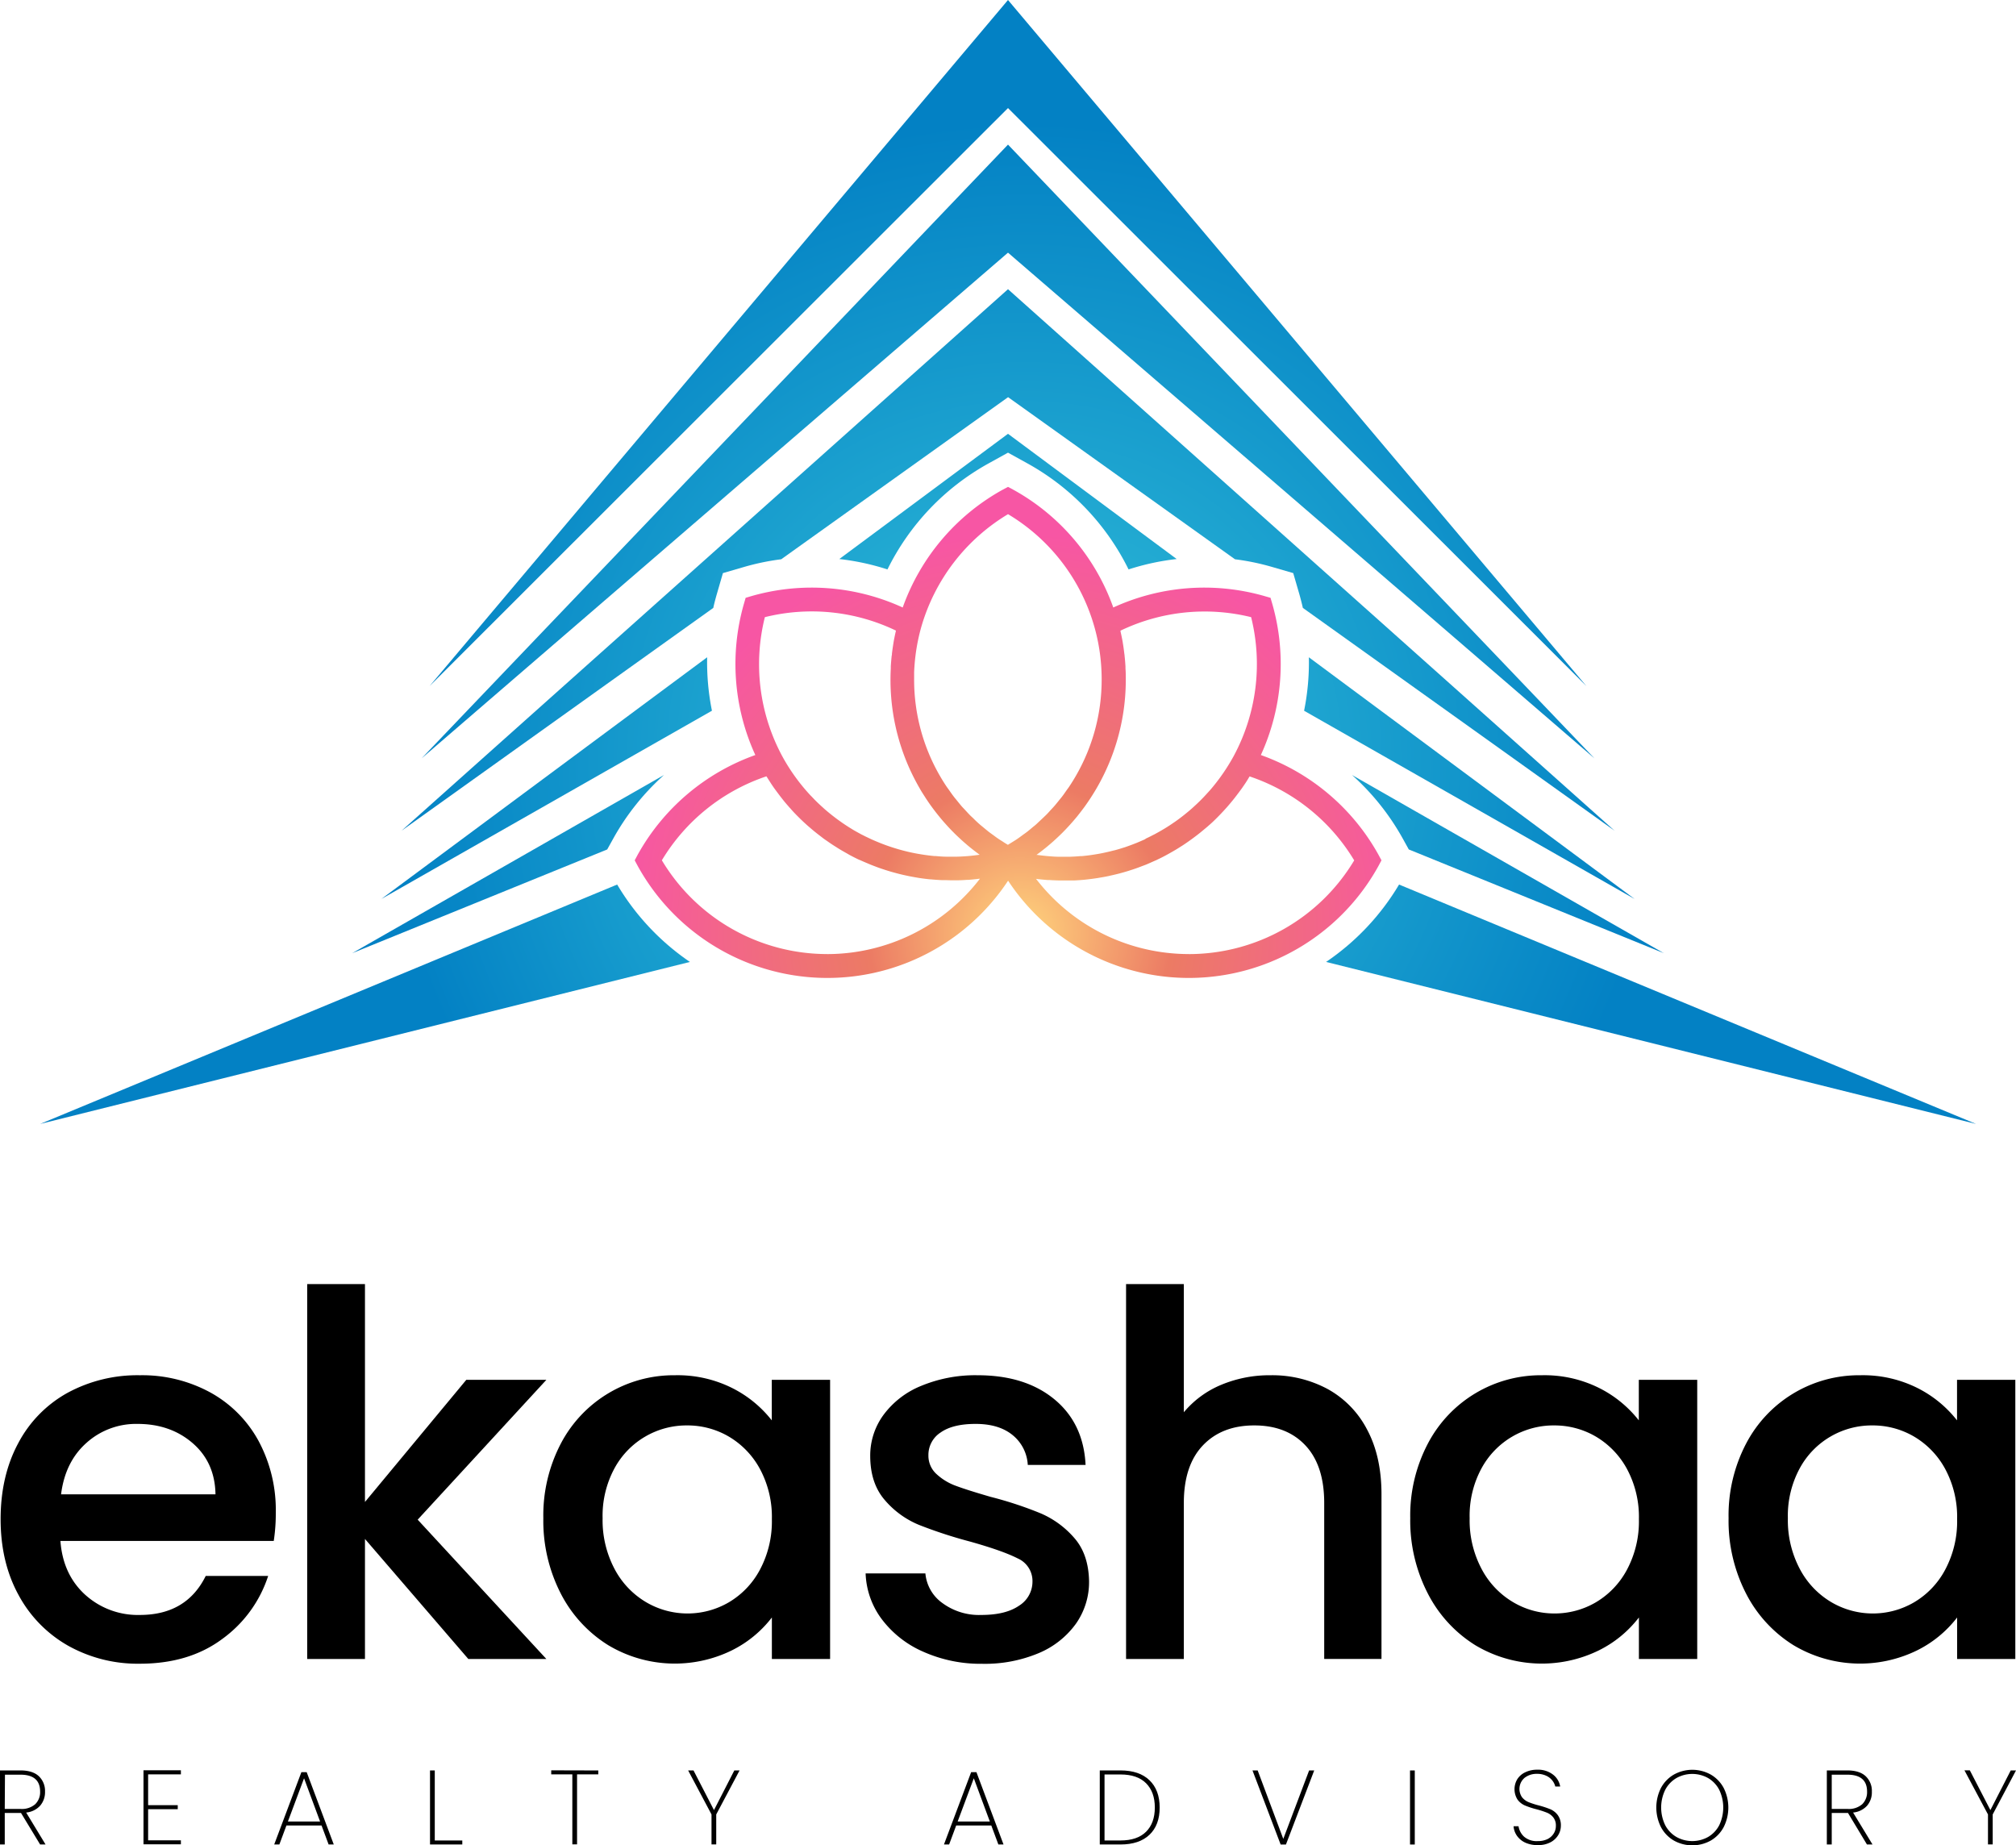 <svg xmlns="http://www.w3.org/2000/svg" xmlns:xlink="http://www.w3.org/1999/xlink" viewBox="0 0 653.3 598">
    <defs>
        <style>.cls-1{fill:url(#radial-gradient);}.cls-2{fill:url(#radial-gradient-2);}.cls-3{fill:url(#radial-gradient-11);}</style>
        <radialGradient id="radial-gradient" cx="331.8" cy="245.83" r="206.41" gradientUnits="userSpaceOnUse">
            <stop offset="0" stop-color="#34c2da"/>
            <stop offset="0.25" stop-color="#2cb7d6"/>
            <stop offset="0.68" stop-color="#169bcd"/>
            <stop offset="1" stop-color="#0381c4"/>
        </radialGradient>
        <radialGradient id="radial-gradient-2" cx="331.8" cy="245.83" r="206.41" gradientUnits="userSpaceOnUse">
            <stop offset="0" stop-color="#34c2da"/>
            <stop offset="1" stop-color="#0381c4"/>
        </radialGradient>
        <radialGradient id="radial-gradient-11" cx="330.64" cy="302.48" r="129.56" gradientUnits="userSpaceOnUse">
            <stop offset="0" stop-color="#ffd67d"/>
            <stop offset="0.38" stop-color="#ec7b64"/>
            <stop offset="1" stop-color="#f756a4"/>
        </radialGradient>
    </defs>
    <g id="Layer_2" data-name="Layer 2">
        <g id="Layer_1-2" data-name="Layer 1">
            <path class="cls-1" d="M223.57,311.73,13,364.23l187-77.58A79.3,79.3,0,0,0,223.57,311.73Z"/>
            <path class="cls-2" d="M640.36,364.23l-210.63-52.5a79.3,79.3,0,0,0,23.65-25.08Z"/>
            <path class="cls-2" d="M215.18,251.15a78.92,78.92,0,0,0-16.52,20.73l-1.89,3.4L114.11,308.9Z"/>
            <path class="cls-2" d="M539.19,308.9l-82.66-33.62-1.88-3.4a79.33,79.33,0,0,0-16.52-20.73Z"/>
            <path class="cls-2" d="M229.16,213a79.42,79.42,0,0,0,1.55,17.32l-107.12,61Z"/>
            <path class="cls-2" d="M326.65,140.58l54.66,40.58a79.72,79.72,0,0,0-15.59,3.37,79.36,79.36,0,0,0-32.79-34.37l-6.28-3.47-6.27,3.47a79.36,79.36,0,0,0-32.79,34.37,79.66,79.66,0,0,0-15.6-3.37Z"/>
            <path class="cls-2" d="M529.71,291.33l-107.11-61A79.36,79.36,0,0,0,424.15,213Z"/>
            <path class="cls-2" d="M422.2,197v0c-.33-1.47-.71-2.94-1.12-4.4l-2-6.88-6.88-2a78.09,78.09,0,0,0-12-2.48l-73.52-52.53-73.52,52.53a78,78,0,0,0-12,2.48l-6.89,2-2,6.88c-.41,1.46-.81,2.92-1.12,4.4l-101,72.19L326.65,93.72,523.21,269.2Z"/>
            <polygon class="cls-2" points="516.7 245.77 326.65 81.88 136.61 245.77 326.65 46.86 516.7 245.77"/>
            <polygon class="cls-2" points="514.09 222.34 326.65 35.02 139.21 222.34 326.65 0 514.09 222.34"/>
            <path class="cls-3" d="M446.67,276.93a70.69,70.69,0,0,0-38.08-32.25,70.83,70.83,0,0,0,3.73-48.9l-.6-2.05-2.05-.59a70.72,70.72,0,0,0-48.9,3.73,70.63,70.63,0,0,0-32.25-38.09l-1.87-1-1.87,1a70.72,70.72,0,0,0-32.25,38.09,70.72,70.72,0,0,0-48.9-3.73l-2,.59-.59,2.05a70.72,70.72,0,0,0,3.73,48.9,70.68,70.68,0,0,0-38.09,32.25l-1,1.87,1,1.87a70.18,70.18,0,0,0,120,4.73,70.18,70.18,0,0,0,120-4.73l1-1.87ZM405.44,200a62.9,62.9,0,0,1-5.69,45.08l0,0a64.09,64.09,0,0,1-4.41,6.94c-.15.19-.28.39-.43.58l-.13.17c-.85,1.13-1.74,2.24-2.67,3.31l-.81.89c-.73.81-1.48,1.61-2.25,2.38s-1.64,1.58-2.48,2.34l-.33.3c-.81.72-1.64,1.4-2.48,2.07l-.44.35c-.84.66-1.69,1.29-2.56,1.9l-.42.28c-.9.63-1.82,1.23-2.75,1.8l-.17.1c-.94.57-1.89,1.12-2.86,1.64l-.23.13c-1,.51-1.93,1-2.92,1.45L371,272c-1,.44-1.94.86-2.92,1.25l-.47.18c-1,.39-2,.76-3,1.1l-.32.1c-1.06.34-2.12.66-3.2.95H361c-1.07.29-2.14.54-3.23.77l-.42.09c-1,.21-2.08.39-3.13.55l-.53.08c-1,.15-2.09.27-3.14.37l-.48,0c-1.09.1-2.18.16-3.28.2h-.15c-1.08,0-2.15,0-3.23,0H343c-1.06,0-2.12-.1-3.18-.18l-.59-.05q-1.56-.15-3.12-.36l-.24,0,.23-.17c.8-.59,1.58-1.19,2.35-1.81l.48-.38c.82-.67,1.63-1.36,2.42-2.06l.49-.45c.77-.7,1.52-1.41,2.26-2.14l.14-.14c.76-.76,1.5-1.54,2.23-2.34l.47-.52c.71-.79,1.4-1.6,2.08-2.42l.3-.38q.92-1.15,1.8-2.34l.33-.44c.62-.86,1.22-1.74,1.81-2.63.13-.19.25-.38.37-.57.59-.92,1.17-1.85,1.72-2.8a69.91,69.91,0,0,0,9.47-35.2c0-1.21,0-2.41-.1-3.61,0-.22,0-.45,0-.67-.07-1.15-.16-2.3-.29-3.45,0-.23-.05-.45-.08-.67-.14-1.19-.3-2.37-.5-3.55v-.05c-.2-1.16-.44-2.32-.7-3.47,0-.14-.05-.27-.08-.4A63,63,0,0,1,405.44,200Zm-78.79-33.38A62.31,62.31,0,0,1,357,220.23a62.21,62.21,0,0,1-8.42,31.31c-.67,1.16-1.38,2.3-2.12,3.41-.25.38-.53.73-.79,1.1-.51.73-1,1.46-1.55,2.16-.32.42-.67.82-1,1.24-.5.62-1,1.25-1.53,1.85-.37.43-.77.83-1.15,1.25s-1,1.13-1.58,1.68-.84.81-1.27,1.21-1.07,1-1.63,1.53-.92.77-1.38,1.16-1.12.95-1.7,1.4-1,.72-1.48,1.08-1.16.86-1.76,1.27-1.05.67-1.57,1-1,.61-1.45.9c-.49-.29-1-.6-1.45-.9s-1.05-.66-1.56-1-1.19-.84-1.77-1.27-1-.71-1.47-1.08-1.15-.94-1.72-1.41-.92-.75-1.36-1.14-1.11-1-1.66-1.56-.84-.78-1.25-1.19c-.55-.56-1.08-1.15-1.62-1.73-.36-.4-.75-.78-1.11-1.19-.54-.63-1.06-1.29-1.59-1.94-.31-.39-.64-.76-.94-1.16-.57-.73-1.09-1.5-1.62-2.25-.24-.34-.49-.67-.72-1-.75-1.11-1.46-2.25-2.13-3.41a62.21,62.21,0,0,1-8.42-31.31c0-.72,0-1.43,0-2.14s.07-1.57.12-2.36a63,63,0,0,1,2.14-12.36h0A62.9,62.9,0,0,1,326.65,166.63ZM247.86,200a63,63,0,0,1,42.47,4.35c0,.13-.05.27-.08.4-.26,1.15-.5,2.31-.7,3.47v.05c-.2,1.18-.36,2.36-.51,3.55,0,.22,0,.45-.08.67-.12,1.15-.22,2.3-.29,3.45l0,.67c-.06,1.2-.1,2.4-.1,3.61A69.94,69.94,0,0,0,298,255.42c.55,1,1.13,1.88,1.72,2.8l.37.58c.59.89,1.19,1.77,1.82,2.63l.32.44c.59.79,1.19,1.57,1.81,2.34.1.12.19.25.3.37.67.83,1.36,1.64,2.08,2.43l.46.52c.73.8,1.47,1.58,2.24,2.34l.13.14c.74.73,1.5,1.44,2.26,2.14l.5.45c.79.7,1.59,1.39,2.41,2.06l.48.38c.77.61,1.56,1.22,2.36,1.8l.23.18-.23,0c-1.05.15-2.1.27-3.15.37l-.56.05c-1.07.08-2.14.15-3.21.18H310c-1.11,0-2.21,0-3.32,0h-.08c-1.12,0-2.22-.1-3.33-.2l-.42,0c-1.07-.1-2.13-.22-3.19-.38l-.48-.07c-1.06-.16-2.12-.34-3.18-.56l-.36-.07a64.92,64.92,0,0,1-6.57-1.76l-.24-.08q-1.56-.51-3.09-1.11l-.41-.16c-1-.4-2-.82-3-1.27l-.39-.19c-1-.46-2-.95-3-1.47l-.18-.1c-1-.54-2-1.09-2.93-1.68l-.13-.08c-.94-.57-1.86-1.18-2.78-1.81l-.38-.27c-.88-.61-1.74-1.25-2.58-1.91l-.44-.34c-.84-.67-1.67-1.36-2.48-2.07l-.32-.3c-.85-.76-1.68-1.53-2.49-2.34-.53-.53-1-1.07-1.56-1.61a62.66,62.66,0,0,1-9.14-12.66h0A62.91,62.91,0,0,1,247.86,200Zm20.22,109.18a62.48,62.48,0,0,1-53.6-30.39,62.89,62.89,0,0,1,33.88-27.21c.07.11.15.21.22.33.64,1,1.3,2.07,2,3.08l.12.18c.72,1,1.47,2,2.23,3l.45.57c.76,1,1.54,1.89,2.34,2.81l.46.5c.85,1,1.72,1.88,2.62,2.78s1.84,1.78,2.79,2.63c.31.28.63.54.94.81.65.56,1.31,1.12,2,1.66.37.3.75.59,1.13.88.64.49,1.27,1,1.92,1.43l1.21.84c.65.45,1.32.89,2,1.31.4.25.79.51,1.19.75.74.45,1.48.87,2.23,1.29.35.19.69.4,1,.58,1.08.58,2.16,1.13,3.26,1.65l.08,0c1.14.53,2.3,1,3.46,1.5l1,.39c.83.32,1.66.64,2.5.92l1.27.42c.78.25,1.55.49,2.33.71l1.35.37c.77.21,1.56.4,2.34.58l1.33.29c.84.18,1.69.33,2.54.48l1.15.2c1.15.17,2.31.32,3.47.44l.24,0c1.25.12,2.51.21,3.77.27l1.06,0c.7,0,1.4.05,2.1.05h1.38q1.77,0,3.54-.15l.47,0c1.16-.09,2.33-.21,3.5-.36l.2,0A62.53,62.53,0,0,1,268.08,309.19Zm117.14,0a62.51,62.51,0,0,1-49.48-24.37h0c1.22.16,2.43.27,3.65.37l.53,0c1.16.08,2.33.13,3.49.15h1.38c.67,0,1.33,0,2,0l1.21,0c1.24-.06,2.47-.14,3.7-.27l.64-.07c1-.11,2-.24,3.06-.4l1.36-.23c.77-.13,1.55-.27,2.32-.43l1.49-.34c.72-.16,1.44-.34,2.16-.52l1.51-.42c.71-.2,1.42-.42,2.12-.65.49-.16,1-.31,1.45-.48.76-.26,1.51-.54,2.25-.83l1.25-.47c1.14-.46,2.26-1,3.37-1.47l.51-.25c1-.46,1.9-.93,2.84-1.44.4-.21.79-.44,1.18-.66.7-.39,1.4-.79,2.09-1.21.43-.26.85-.53,1.27-.8q1-.61,1.92-1.26c.42-.29.84-.58,1.25-.88.64-.45,1.26-.92,1.88-1.39l1.16-.9c.67-.54,1.32-1.09,2-1.65.32-.27.64-.54.95-.82,1-.85,1.88-1.72,2.79-2.63s1.77-1.83,2.62-2.77l.46-.51c.81-.92,1.59-1.86,2.35-2.81l.44-.57c.77-1,1.52-2,2.24-3a1,1,0,0,1,.11-.17c.7-1,1.37-2,2-3.1l.21-.32a62.91,62.91,0,0,1,33.89,27.21A62.51,62.51,0,0,1,385.22,309.19Z"/>
            <path d="M88.71,499.37H19.58q.81,10.85,8,17.41a25.41,25.41,0,0,0,17.74,6.57q15.11,0,21.35-12.65H86.9A40.74,40.74,0,0,1,72,531.15q-10.76,8-26.68,8a46.18,46.18,0,0,1-23.24-5.83A41.41,41.41,0,0,1,6,516.86Q.2,506.27.2,492.31t5.67-24.55a39.85,39.85,0,0,1,15.92-16.34,47.43,47.43,0,0,1,23.57-5.75,46.06,46.06,0,0,1,22.82,5.59,39.42,39.42,0,0,1,15.6,15.68,47.26,47.26,0,0,1,5.59,23.24A58.15,58.15,0,0,1,88.71,499.37ZM69.83,484.26q-.17-10.33-7.39-16.58t-17.9-6.24A24,24,0,0,0,28,467.6q-6.9,6.15-8.21,16.66Z"/>
            <path d="M135.35,492.47l41.71,45.16H151.77l-33.5-38.91v38.91H99.55V416.12h18.72v70.61l32.84-39.58h25.95Z"/>
            <path d="M181.73,467.84a41.29,41.29,0,0,1,37-22.17,39.52,39.52,0,0,1,18.64,4.19,37.87,37.87,0,0,1,12.73,10.43V447.15H269v90.48H250.13V524.17a37.17,37.17,0,0,1-13,10.67,42,42,0,0,1-40.07-1.72,42.57,42.57,0,0,1-15.36-16.75A51.61,51.61,0,0,1,176.07,492,50.18,50.18,0,0,1,181.73,467.84Zm64.54,8.21a27.14,27.14,0,0,0-10.1-10.51,26.5,26.5,0,0,0-13.46-3.61,26.54,26.54,0,0,0-23.57,13.88A32.3,32.3,0,0,0,195.28,492a33.71,33.71,0,0,0,3.86,16.42,27.21,27.21,0,0,0,10.18,10.76,26.51,26.51,0,0,0,26.85.08,26.89,26.89,0,0,0,10.1-10.59,33.26,33.26,0,0,0,3.86-16.34A32.81,32.81,0,0,0,246.27,476.05Z"/>
            <path d="M299.15,535.25a33.57,33.57,0,0,1-13.39-10.51,26.2,26.2,0,0,1-5.25-14.86h19.37a13.2,13.2,0,0,0,5.51,9.61A20,20,0,0,0,318,523.35q7.88,0,12.23-3a9.17,9.17,0,0,0,4.35-7.8,8,8,0,0,0-4.84-7.55q-4.85-2.47-15.35-5.42a148.25,148.25,0,0,1-16.59-5.42,29.08,29.08,0,0,1-11.08-8.05Q282,480.66,282,471.78a22.23,22.23,0,0,1,4.27-13.21,28.37,28.37,0,0,1,12.23-9.45,45.68,45.68,0,0,1,18.31-3.45q15.43,0,24.88,7.8t10.1,21.27H333.06a13.34,13.34,0,0,0-4.93-9.69q-4.44-3.62-12-3.61-7.38,0-11.33,2.79a8.64,8.64,0,0,0-3.94,7.39,8,8,0,0,0,2.63,6.08,18.51,18.51,0,0,0,6.4,3.85c2.52.94,6.24,2.11,11.17,3.54a121.86,121.86,0,0,1,16.17,5.33,30,30,0,0,1,10.92,8q4.6,5.25,4.77,14a23.45,23.45,0,0,1-4.27,13.79,28.33,28.33,0,0,1-12.07,9.52,45,45,0,0,1-18.31,3.45A45.58,45.58,0,0,1,299.15,535.25Z"/>
            <path d="M430.19,450.11A31.52,31.52,0,0,1,443,463.24q4.68,8.72,4.68,21v53.37H429.12V487.06q0-12.15-6.08-18.64t-16.58-6.49q-10.51,0-16.67,6.49t-6.16,18.64v50.57H364.91V416.12h18.72v41.54a31.57,31.57,0,0,1,12.07-8.87,40.53,40.53,0,0,1,16-3.12A37.92,37.92,0,0,1,430.19,450.11Z"/>
            <path d="M462.7,467.84a41.29,41.29,0,0,1,37-22.17,39.52,39.52,0,0,1,18.64,4.19,37.87,37.87,0,0,1,12.73,10.43V447.15H550v90.48H531.1V524.17a37.11,37.11,0,0,1-13,10.67,42,42,0,0,1-40.07-1.72,42.55,42.55,0,0,1-15.35-16.75A51.49,51.49,0,0,1,457,492,50.07,50.07,0,0,1,462.7,467.84Zm64.54,8.21a27.21,27.21,0,0,0-10.1-10.51,26.51,26.51,0,0,0-13.47-3.61,26.54,26.54,0,0,0-23.56,13.88A32.2,32.2,0,0,0,476.25,492a33.6,33.6,0,0,0,3.86,16.42,27.14,27.14,0,0,0,10.18,10.76,26.11,26.11,0,0,0,13.38,3.69,26.41,26.41,0,0,0,13.47-3.61,27,27,0,0,0,10.1-10.59,33.26,33.26,0,0,0,3.86-16.34A32.81,32.81,0,0,0,527.24,476.05Z"/>
            <path d="M565.83,467.84a41.26,41.26,0,0,1,37-22.17,39.57,39.57,0,0,1,18.64,4.19,37.83,37.83,0,0,1,12.72,10.43V447.15h18.89v90.48H634.22V524.17a37.08,37.08,0,0,1-13,10.67,42,42,0,0,1-40.07-1.72,42.47,42.47,0,0,1-15.35-16.75A51.5,51.5,0,0,1,560.16,492,50.07,50.07,0,0,1,565.83,467.84Zm64.53,8.21a27.14,27.14,0,0,0-10.1-10.51,26.5,26.5,0,0,0-13.46-3.61,26.54,26.54,0,0,0-23.57,13.88A32.3,32.3,0,0,0,579.37,492a33.71,33.71,0,0,0,3.86,16.42,27.21,27.21,0,0,0,10.18,10.76,26.51,26.51,0,0,0,26.85.08,26.89,26.89,0,0,0,10.1-10.59,33.26,33.26,0,0,0,3.86-16.34A32.81,32.81,0,0,0,630.36,476.05Z"/>
            <path d="M13,597.73,6.8,587.51H1.54v10.22H0v-24H6.59q4,0,6,1.88a6.55,6.55,0,0,1,2,5A6.68,6.68,0,0,1,13,585.17a7,7,0,0,1-4.52,2.21l6.28,10.35ZM1.54,586.21H6.66a6.57,6.57,0,0,0,4.75-1.53A5.43,5.43,0,0,0,13,580.61q0-5.5-6.39-5.5h-5Z"/>
            <path d="M48,575v10H57.6v1.3H48v10.08H58.62v1.3H46.5v-24H58.62V575Z"/>
            <path d="M104.2,591.58H92.82l-2.29,6.15H88.86l8.81-23.44h1.71l8.78,23.44h-1.67Zm-.48-1.3-5.19-14-5.23,14Z"/>
            <path d="M140.89,596.43h8.92v1.3H139.35v-24h1.54Z"/>
            <path d="M193.88,573.74V575H187v22.69h-1.53V575h-6.84v-1.3Z"/>
            <path d="M239.66,573.74,232.1,588v9.7h-1.53V588L223,573.74h1.74l6.63,12.85,6.59-12.85Z"/>
            <path d="M321.24,591.58H309.86l-2.29,6.15H305.9l8.81-23.44h1.71l8.78,23.44h-1.67Zm-.48-1.3-5.19-14-5.23,14Z"/>
            <path d="M372.5,576.92q3.3,3.18,3.3,8.85t-3.3,8.81q-3.3,3.15-9.38,3.15h-6.73v-24h6.73Q369.21,573.74,372.5,576.92Zm-1.11,16.69q2.83-2.82,2.84-7.84t-2.84-7.89q-2.83-2.83-8.27-2.84h-5.19v21.39h5.19Q368.55,596.43,371.39,593.61Z"/>
            <path d="M425.88,573.74l-9.16,24H415l-9.12-24h1.68l8.3,22.18,8.37-22.18Z"/>
            <path d="M458.47,573.74v24h-1.54v-24Z"/>
            <path d="M494.31,597.15a6.77,6.77,0,0,1-2.72-2.22,6.22,6.22,0,0,1-1.11-3.11h1.61a5.82,5.82,0,0,0,1.76,3.35,6.23,6.23,0,0,0,4.52,1.46,7,7,0,0,0,3.1-.64,5,5,0,0,0,2-1.78,4.52,4.52,0,0,0,.72-2.49,4.22,4.22,0,0,0-.84-2.77,5.1,5.1,0,0,0-2.09-1.54,29.12,29.12,0,0,0-3.36-1.09,26.82,26.82,0,0,1-3.74-1.23,5.87,5.87,0,0,1-2.39-1.9,6.28,6.28,0,0,1-.07-6.63,6.15,6.15,0,0,1,2.58-2.23,8.6,8.6,0,0,1,3.86-.83,7.89,7.89,0,0,1,5.12,1.58,6.12,6.12,0,0,1,2.33,3.86H504a5.08,5.08,0,0,0-.91-1.88,5.32,5.32,0,0,0-2-1.59,6.85,6.85,0,0,0-3.06-.63,6.27,6.27,0,0,0-4,1.31,4.73,4.73,0,0,0-.79,6.29,5.39,5.39,0,0,0,2.11,1.57,25.87,25.87,0,0,0,3.36,1.08,30.65,30.65,0,0,1,3.74,1.24,5.93,5.93,0,0,1,2.36,1.88,5.61,5.61,0,0,1,1,3.47,5.85,5.85,0,0,1-.85,3,6.39,6.39,0,0,1-2.51,2.34,8.32,8.32,0,0,1-4,.91A9.52,9.52,0,0,1,494.31,597.15Z"/>
            <path d="M542.41,596.45a11,11,0,0,1-4.17-4.36,14.11,14.11,0,0,1,0-12.66,11,11,0,0,1,4.17-4.34,12.31,12.31,0,0,1,12,0,11,11,0,0,1,4.17,4.34,14.11,14.11,0,0,1,0,12.66,11,11,0,0,1-4.17,4.36,12.31,12.31,0,0,1-12,0Zm11.1-1.15a9.43,9.43,0,0,0,3.61-3.79,13.3,13.3,0,0,0,0-11.51,9.45,9.45,0,0,0-3.61-3.8,10.52,10.52,0,0,0-10.24,0,9.57,9.57,0,0,0-3.63,3.8,13.12,13.12,0,0,0,0,11.51,9.54,9.54,0,0,0,3.63,3.79,10.52,10.52,0,0,0,10.24,0Z"/>
            <path d="M605,597.73l-6.15-10.22h-5.26v10.22H592v-24h6.59q4,0,6,1.88a6.52,6.52,0,0,1,2,5,6.67,6.67,0,0,1-1.55,4.56,7,7,0,0,1-4.53,2.21l6.29,10.35Zm-11.41-11.52h5.13a6.57,6.57,0,0,0,4.75-1.53,5.47,5.47,0,0,0,1.57-4.07q0-5.5-6.39-5.5h-5.06Z"/>
            <path d="M653.3,573.74,645.75,588v9.7h-1.53V588l-7.62-14.29h1.74L645,586.59l6.59-12.85Z"/>
        </g>
    </g>
</svg>